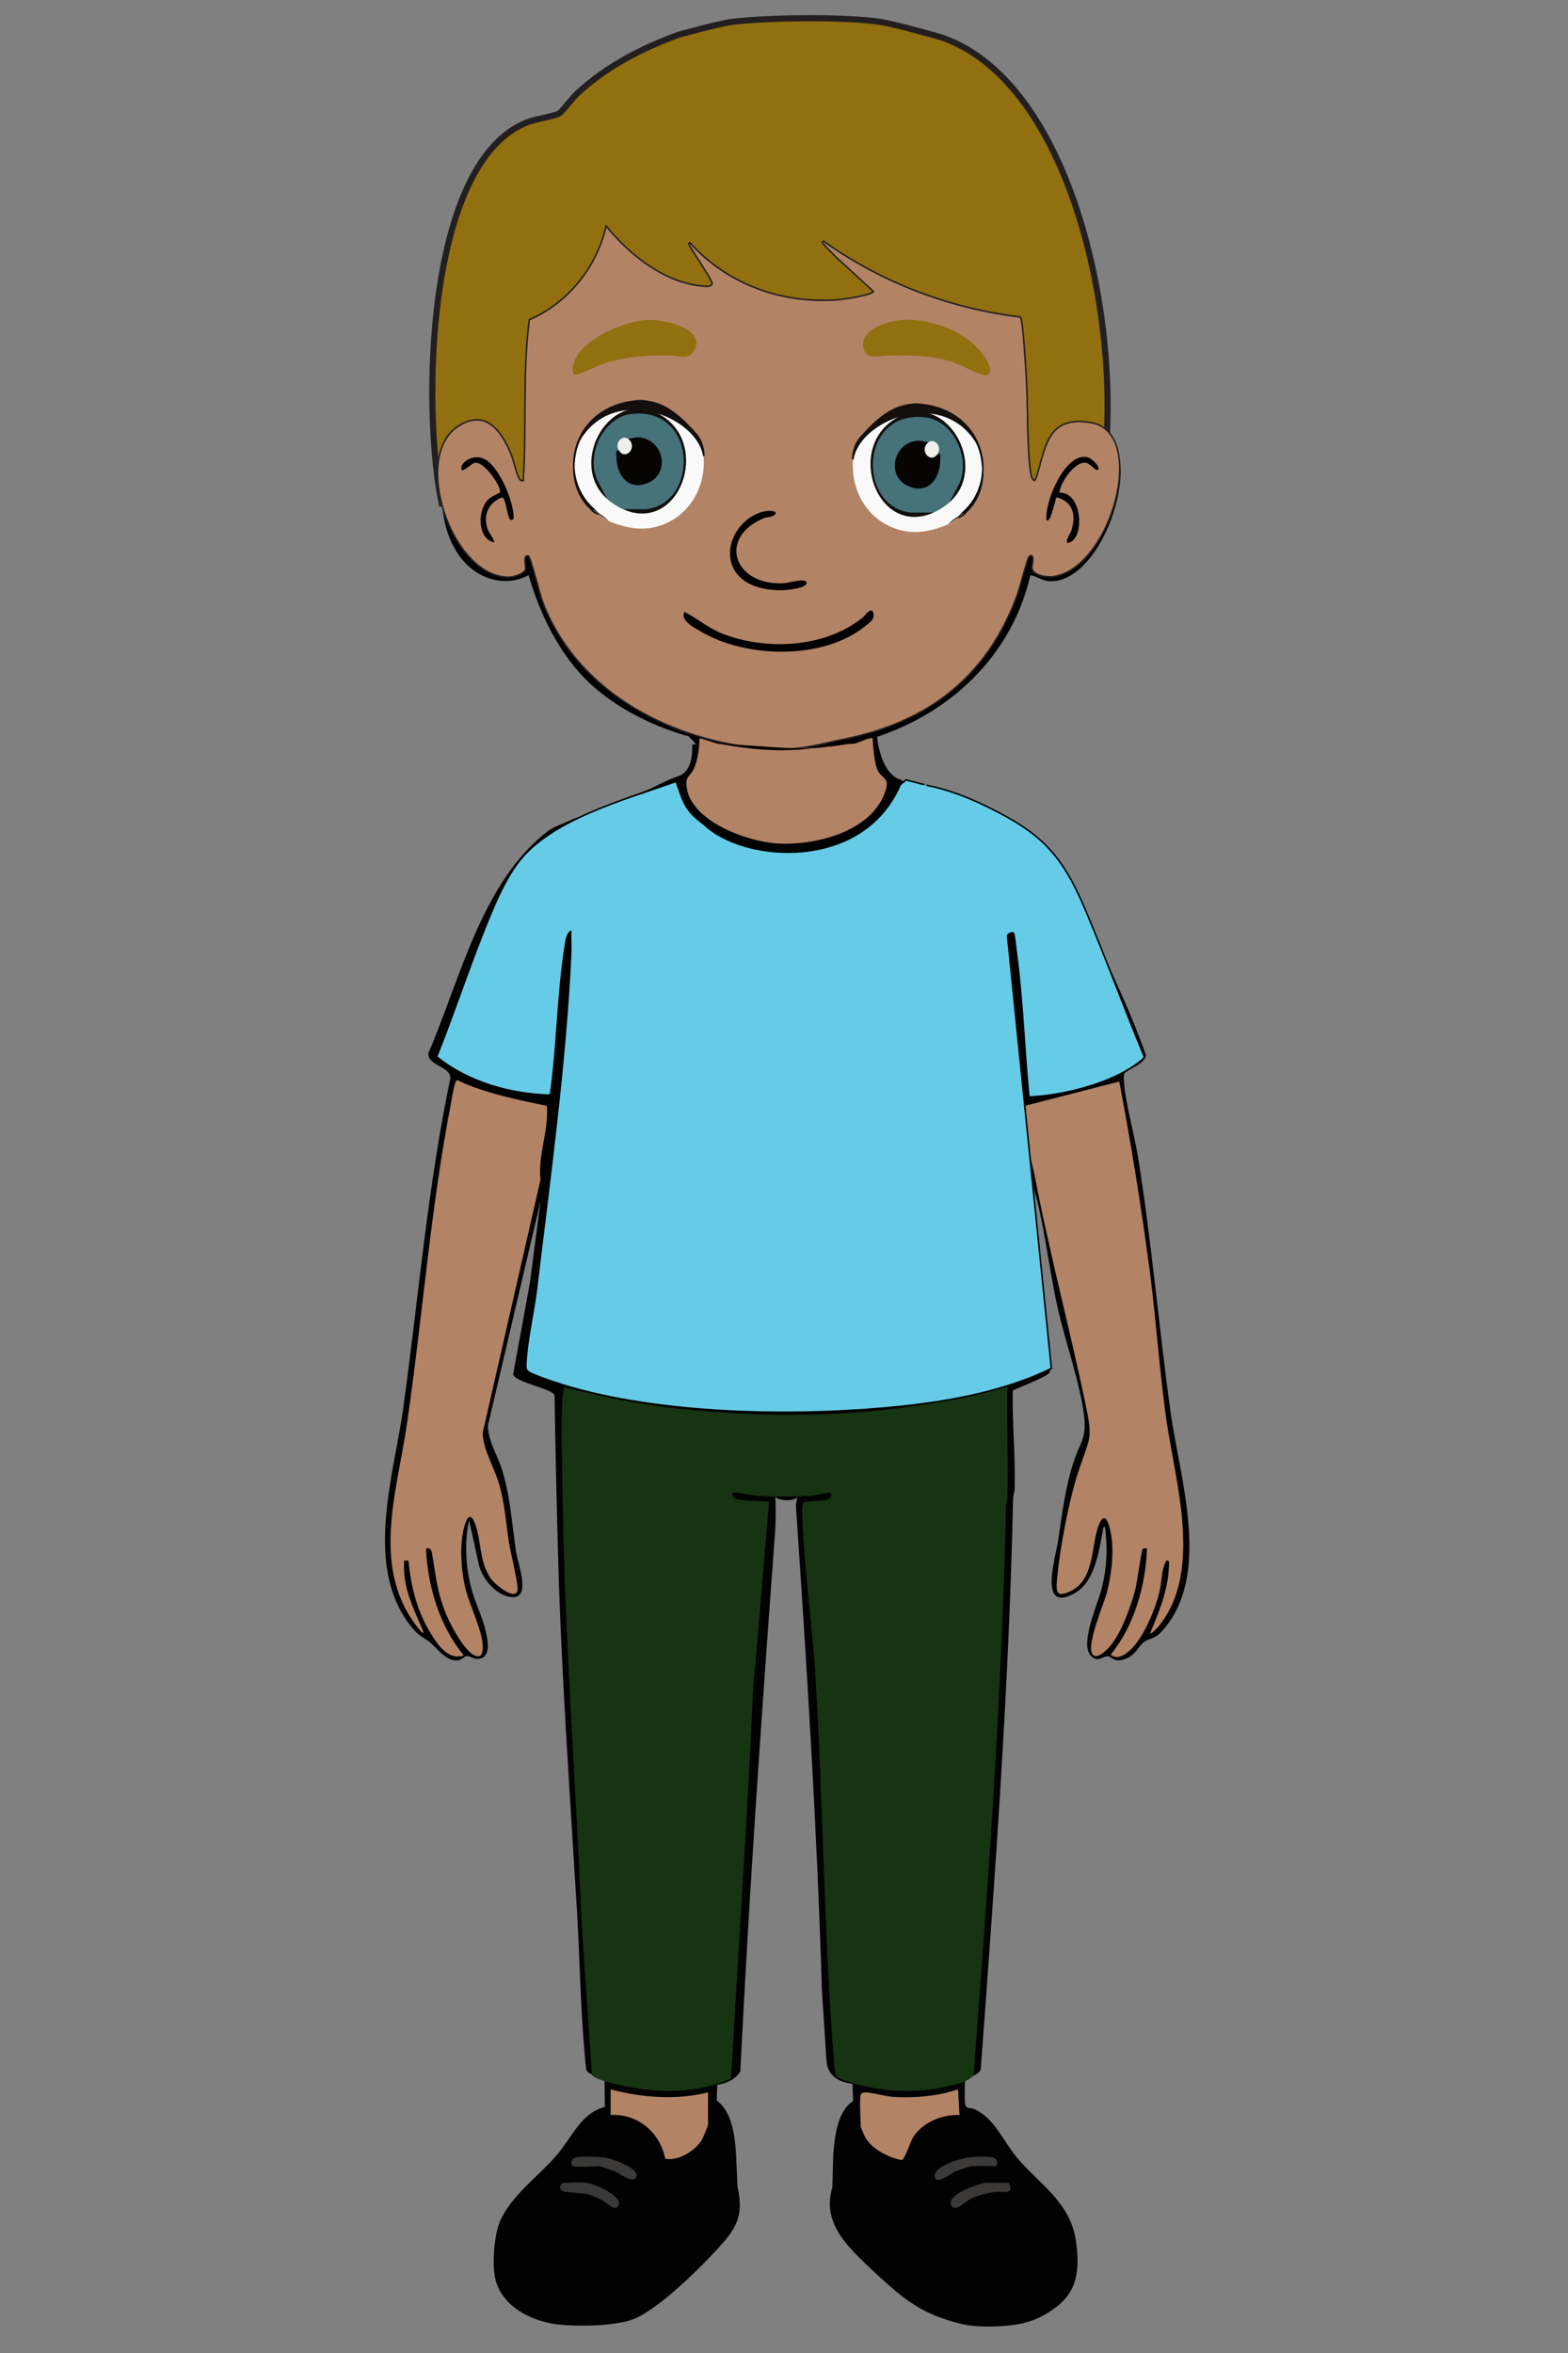 <?xml version="1.0" encoding="UTF-8"?>
<svg id="Layer_1" xmlns="http://www.w3.org/2000/svg" version="1.1" viewBox="0 0 1024 1536">
  <rect x="0" y="0" width="1024" height="1536" fill="#808080" stroke="none"/>
  <!-- Generator: Adobe Illustrator 29.7.1, SVG Export Plug-In . SVG Version: 2.1.1 Build 8)  -->
  <defs>
    <style>
      .st0 {
        stroke: #120f0d;
      }

      .st0, .st1, .st2, .st3 {
        stroke-miterlimit: 10;
      }

      .st0, .st4 {
        fill: #120f0d;
      }

      .st1 {
        fill: #66cbe6;
        stroke: #000;
      }

      .st5 {
        fill: #173412;
      }

      .st6 {
        fill: #060504;
      }

      .st7 {
        fill: #46727a;
      }

      .st8 {
        fill: #eeeeec;
      }

      .st9, .st3 {
        fill: #927010;
      }

      .st10 {
        fill: #f9f9f9;
      }

      .st11, .st2 {
        fill: #b38365;
      }

      .st2, .st3 {
        stroke: #231f20;
      }

      .st12 {
        fill: #493e36;
      }

      .st13 {
        fill: #3a3939;
      }

      .st14 {
        fill: #3b3a39;
      }

      .st3 {
        stroke-width: 4px;
      }

      .st15 {
        fill: #3a3938;
      }

      .st16 {
        fill: #020101;
      }

      .st17 {
        fill: #020203;
      }
    </style>
  </defs>
  <path class="st3" d="M718.65,319.64c17.48-90.35-13.36-263.45-103.34-295.09,0,0-30.4-8.83-40.81-10.33-23.72-3.42-72.07-2.8-95.87,0-8.96,1.05-35.12,8.37-35.12,8.37-23.98,8.63-47.45,20.7-66.46,38.34-2.96,2.75-9.96,11.92-11.95,13.19-2.36,1.51-15.56,3.73-20.3,5.52-66.99,25.39-69.42,188.74-55.96,250.8"/>
  <path class="st17" d="M345.2,375.44c8.16,27.97,22.1,55.8,44.33,74.48,17.54,14.74,38.71,24.65,60.49,30.88.3,1.38,3.55,2.91,3.71,4.54,4.03,1.31,5.03,2.73,9.03,4.13.56-.49,1.22-.88,1.91-1.09,20.06-6.27,41.71-.21,62.16-.05,15.44.11,30.76-1.5,46.06-3.41-.04-1.29-.06-2.6-.07-3.94,48.57-16.18,88.09-53.32,100.07-105.53,4.53.8,7.94,3.87,12.85,4,38.78,1.03,67.54-102.25,25.01-96.68-64.13,8.4-34.76,243.89-241.47,175.21h0c-73.56-24.44-82.12-79.85-115.8-130.31-.26-.38-21.81,15.11-23.25,16.93-14.62,18.49-43.36-35.79-41.39-14.15,3.88,42.62,35.49,56.46,56.35,45Z"/>
  <path class="st2" d="M712.81,275.94c-30.58-5.59-30.03,19.15-36.48,36.85-.97,1.2-.98,1.13-1.91-.01-1.36-1.65-2.15-10.43-2.36-13.29-1.31-17.93-.8-36.18-1.87-54.13-.28-4.71-2.24-37.28-3.77-38.39-46.35-5.74-90.31-22.28-128.69-49.6-1.54.98.31,2.17.95,2.95,1.98,2.44,4.63,4.45,6.63,6.9l25.17,23.07c-1.07,2.32-19.87,5.16-23.26,5.41-36.38,2.69-71.8-9.73-96.81-37.36-1.42.77.22,2.36.68,3.23,1.94,3.64,14.52,22.01,14.03,23.76-1.37,2.21-3.93,1.59-6.04,1.42-25.08-2.13-47.67-20.08-63.24-39.23-6.16,27.19-25.28,50.55-50.14,61.17l-.02.02h0c-4.52,34.78-1.65,70.13-3.98,105.05-1.76.36-2.36-.85-3.05-2.24-1.84-3.74-3.11-10.77-5.05-15.43-6.46-15.51-16.83-29.1-34.32-17.93-30.72,19.63-4.58,97.93,32.46,98.62,3.28.06,10.04-1.74,11.43-5.03.74-1.75-2.23-9.74,1.85-8.81,1.44.33,7.51,24.97,9.01,29.04,21.55,58.28,81.22,89.35,136.42,95.82,8.75-.38,11.49.46,20.32,1.33,14.65-.12,26.43-3.76,40.74-6.67,54.28-11.02,93.2-40.2,112.96-94.42,1.34-3.67,6.55-23.86,7.54-24.64,4.21-3.33,1.87,6.28,1.87,6.97-.04,5.11,9.49,6.61,13.57,6.09,38.04-4.77,62.55-93.72,25.36-100.52Z"/>
  <path class="st11" d="M564.44,485.93c1.36-.16,2.72-.32,4.08-.48,0-.18-.02-.35-.03-.53h0c-1.35.35-2.7.68-4.05,1.01Z"/>
  <path class="st11" d="M462.76,489.47c.56-.49,1.22-.88,1.91-1.09.53-.17,1.06-.32,1.59-.47-3.9-.61-7.79-1.29-11.69-2.02.01.24.01.49.02.74,2.72.93,5.44,1.89,8.15,2.84Z"/>
  <path class="st9" d="M589.18,208.84c15.49-1.07,34.97,5.25,46.72,15.92,3.59,3.26,13.45,14.05,10.01,19.24-1.01,1.3-2.28,1.01-3.62.76-4.9-.92-15.27-7.05-21.81-8.94-14.35-4.14-26.36-3.84-41.1-3.72-4.28.04-13.07,2.85-15.2-3.83-4.2-13.18,15.84-18.8,25.01-19.43h-.01Z"/>
  <path class="st9" d="M423.07,208.82c9.17-.4,37.96,4.94,30.43,19.75-3.47,6.83-10.36,3.61-15.49,3.53-14.81-.24-27.76.48-42.06,4.7-3.51,1.04-18.64,7.95-19.69,7.86-3.59-.28-2.04-6.47-1.16-8.82,5.67-15.1,33.32-26.38,47.97-27.02h0Z"/>
  <path class="st16" d="M447,399.35c8.73,4.67,15.81,10.86,25.37,14.52,28.43,10.9,66.41,8.98,90.87-10.62,1.75-1.41,5.7-7.59,7.03-3.27,1.22,3.96-1.78,5.92-4.32,8.05-27.7,23.18-78.94,21.88-108.81,3.91-4.21-2.53-13.04-6.97-10.14-12.59Z"/>
  <path class="st16" d="M499.89,333.69c3.14-.55,9.35-.05,5.52,2.76-1.83,1.34-4.58.96-6.74,1.87-30.15,12.65-19.46,44.26,13.39,42.39,3-.17,14-3.6,14.66-.52.55,2.57-5.65,3.82-7.36,4.16-13.07,2.6-33.85.39-40.48-13.61-7.43-15.7,5.48-34.32,21.01-37.04h0Z"/>
  <path class="st16" d="M322.63,354.1c-10.59-2.5-10.87-19.43-4.72-27.02,2.63-3.25,8.16-5.08,8.46-5.51,1.85-2.7-9.74-20.54-16.35-19.42-1.84.31-7.42,5.73-8.26,4.74-2.91-3.42,6.82-12.04,15.52-6.73,9.11,5.56,18.37,27.44,18.2,38.23-1.03,1.34-1.88,1.43-2.86-.03-1.3-1.94-2.39-13.48-4.74-13.66-8.98,3.39-12.78,12.01-9.22,21.24.6,1.55,4.82,7.35,3.98,8.16h-.01Z"/>
  <path class="st16" d="M691.89,321.64c14.59-.71,16.61,28.16,7.01,32.35-5.3,2.31.37-6.43.63-7.22,3.34-10.39,1.53-19.03-9.51-22.17-.84.65-3.91,18.1-6.66,14.74-1.08-12.18,12.28-44.02,26.61-40.92,3.94.85,10.26,8.42,6.13,8.45-.41,0-4.76-4.35-6.87-4.75-6.98-1.31-16.91,12.75-17.34,19.52h0Z"/>
  <g>
    <path class="st10" d="M628.73,334.6c-2.29,3.04-5.46,5.58-9.5,7.66-12.64,5.33-24.99,7.36-38.02,1.41-17.91-8.19-27.36-28.39-23.36-49.23,15.95-32.09,61.38-35.15,78-10.36,9.18,17.35,7.95,38.51-7.14,50.52h.02Z"/>
    <path class="st0" d="M626.26,337.36c-1.21,1.26,3.46-1.01,4.25-2.7,17.07-15.62,10.91-40.35,6.58-46.96-22.95-35.03-76.06-14.01-80.17,12.22,0-3.59.94-8.77,4.12-13.22,17.2-20.18,27.03-21.95,36.54-22.96,45.12,1.73,56.2,49.15,31.15,70.88l-2.46,2.74h-.01Z"/>
    <path class="st12" d="M619.22,342.26c2.19-3.02,7.1-5.18,9.5-7.66l.87.96h0"/>
    <path class="st7" d="M620.09,327.9c-2.81,2.48-7.02,5.2-10.37,6.7-13.03,3.06-25.51,2.08-34.25-10.51-10.49-15.13-7.54-38.77,7.73-48.57,31.84-20.45,62.24,24.5,36.88,52.38h.01Z"/>
    <path class="st4" d="M620.09,327.9l6.48-12.43c7.58-17.33-4.71-40.72-21.7-42.94-43.71-5.69-45.25,58.09-10.27,62.05h15.12c-36.69,16.35-57.84-41.74-24.78-61.38,32.65-19.41,61.63,31.26,35.15,54.69h0v.02h0Z"/>
    <path class="st6" d="M606.25,288.68c-1.29,6.91-.58,8.94,6.04,7.66,2.58-.53,1.71,1.48,1.73,3.29.19,13.86-8.85,23.24-21.07,17.61-13.91-6.42-9.87-26.53,4.41-29.29,4.04-.77,5.81.39,8.87.73h.02Z"/>
    <path class="st8" d="M612.31,296.34c-4.39,6.72-12.53-2.2-6.04-7.66.27,0,1.44-1.05,2.81-.79,3.62.71,5.46,5.05,3.23,8.43h0v.02h0Z"/>
  </g>
  <g>
    <path class="st10" d="M387.86,332.39c-15.08-12-16.32-33.16-7.14-50.52,16.62-24.8,62.05-21.74,78,10.36,4,20.84-5.45,41.04-23.36,49.23-13.03,5.95-25.38,3.92-38.02-1.41-4.04-2.08-7.22-4.62-9.5-7.66h.02Z"/>
    <path class="st0" d="M387.84,332.39c-25.05-21.72-13.97-69.13,31.15-70.88,9.5,1.03,19.32,2.8,36.54,22.96,3.17,4.47,4.12,9.65,4.12,13.22-4.12-26.23-57.22-47.26-80.17-12.22-4.33,6.59-10.49,31.32,6.58,46.96.79,1.69,5.46,3.96,4.25,2.7l-2.46-2.74h0Z"/>
    <path class="st12" d="M386.97,333.36h0l.87-.96c2.41,2.48,7.31,4.64,9.5,7.66"/>
    <path class="st7" d="M433.36,273.32c15.28,9.8,18.22,33.44,7.73,48.57-8.74,12.58-21.22,13.56-34.25,10.51-3.35-1.5-7.56-4.21-10.37-6.7-25.36-27.88,5.04-72.83,36.88-52.38h0Z"/>
    <path class="st4" d="M396.48,325.68c-26.47-23.43,2.5-74.09,35.15-54.69,33.05,19.64,11.91,77.73-24.78,61.38h15.12c34.98-3.96,33.44-67.74-10.27-62.05-16.99,2.23-29.28,25.61-21.7,42.94l6.48,12.43h0v-.02h0Z"/>
    <path class="st6" d="M410.33,286.48c3.06-.34,4.83-1.5,8.87-.73,14.28,2.76,18.32,22.87,4.41,29.29-12.22,5.63-21.26-3.74-21.07-17.61.02-1.82-.85-3.83,1.73-3.29,6.62,1.28,7.33-.75,6.04-7.66h.02Z"/>
    <path class="st8" d="M404.25,294.12c-2.23-3.38-.38-7.72,3.23-8.43,1.37-.26,2.54.81,2.81.79,6.48,5.46-1.65,14.38-6.04,7.66h0v-.02h0Z"/>
  </g>
  <path class="st17" d="M764.55,922.45c-7.84-56.32-12.31-110.92-21.35-167.17-2.38-14.84-8.6-36.41-9.26-50.32-.07-1.46-.3-3.06.48-4.38,1.25-2.12,14.42-6.5,13.81-12.12-8.82-25.27-19.52-47.39-30.36-71.79-12.16-27.36-21.97-54.57-45.83-73.24-4.04-3.17-12.05-6.99-15.11-9.94-2.58-2.49-22.97-5.25-26.78-9.57-12,1-6,3-24-9-3.77.4-5.73-2.9-13.1-3.21-1.21-.05-4-2.55-5.17-2.88-9.8-2.81-14.2-18.19-15.06-27.86-6-.09-10.48,7.78-16.48,7.69-14.48-.22-29.01.1-43.48-.47-9.61-.37-19.19-1.31-28.79-1.89-10.65-.64-21.39-1.08-32.04-.26.45,8.35-1.42,18.17-8.93,20.59-7.36,2.37-16.72,7.71-20.95,9.28-17.27,6.39-22.18,8.09-33.76,13.69-9.13,4.42-9.42,2.65-16.55,6.18-2.28,1.13-10.22,3.91-13.38,6.29-43.62,32.79-57.67,96.64-78.71,145.41-.8,8.21,14.75,8.46,14.33,16.5-14.89,71.43-20.69,142.35-30.64,214.57-6.25,45.38-27.14,106.79,7.21,145.76,4.43,5.03,7.25,4.73,11.89,9.34,4.18,4.16,9.28,10.36,15.76,10.3,3.27-.03,4.66-2.83,6.62-2.92,2.4-.1,4.55,2.51,8.37,1.73,7.51-1.55,5.24-12.04,4.04-17.48-2.09-9.54-7.02-18.88-9.52-28.43-3.59-13.73-4.74-30.22-1.42-44.16l6.63,29.97c2.8,8.97,11.3,18.81,20.76,19.9,13.59,1.56,4.48-21.73,3.35-29.03-2.88-18.51-3.78-37.55-9.79-55.66-3.01-9.05-8.7-17.47-8.65-27.44l34.34-146.54-6.88,53.03-11,60c-.12,5.26,26.2,9.61,27,14,.63,37.87,1.26,66,2.28,103.86,2.1,77.72,7.76,155.69,12.41,233.27,1.78,29.78,2.18,60.54,4.78,90.16.22,2.52.89,12.15,1.41,13.25,1.65,3.51,11,4.11,11.78,6.5l.19,17.4c-15.3,3.78-21.55,19.86-31,31-11.75,13.87-30.17,26.69-37.5,43.75-3.94,9.16-5.49,30-2.49,39.55,5.28,16.82,23.25,25.19,38.55,27.47,8.95,1.33,26.93,1.36,36.2,0,6.91-1.01,10.89-1.44,16.33-3.83,16.87-7.4,45.35-35.66,57.77-50.06,10.44-12.09,12.04-20.61,8.76-35.98l-.97-22.1c-.95-12.04-2.7-26.48-12.56-34.05.06-3.39.18-6.78.35-10.17,6.99-1.03,12.01-3.95,15.05-8.78,5.8-117.35,13.98-234.47,22.66-351.61.58-7.85.46-15.72.24-23.57,1.48,3,13.37,3.26,14.29,0l-.93,5.56c7.19,105.65,13.85,211.45,17.04,317.43l2.96,45.26c.7,8.71,6.37,13.73,17.01,15.07l.38,11.2c-10.5,6.98-12.01,23.39-13.01,35.51l-.53,20.86c-6.63,21.58,7.71,36.53,21.99,50.21,6.44,6.18,13.06,12.19,19.88,17.93,12.93,10.88,25.68,17.08,42.85,21.11,10.79,2.53,28.03,1.73,37.15,0,9.51-1.8,18-5.84,25.73-12.24,13.38-11.07,13.71-25.65,11.41-42.17-3.51-25.18-23.97-36.9-38.58-54.4-8.98-10.76-14.31-25.26-27.57-31.43-3.27-1.52-5.71.45-6.29-4.31-.21-1.79-.18-14.45.21-15.09.6-.98,9.01-2.76,10.13-6.73,9.13-124.04,18.42-248.05,21.11-372.34.05-2.32.98-4.46,1.03-6.78.47-23.81-1.56-39.87-1.28-63.68.27-1.01,24.07-9.36,24.44-12.66.31-2.7-2.14-20.15-2.36-22.97-.99-12.9-2.16-30.03-4.12-42.11-1.76-10.89-6.42-22.67-5.18-34.29,1.09-10.21-.26-13.55-.1-23.8l3.34,11.74c5.5,23.02,8.14,46.52,13.26,69.62,4.77,21.58,16.09,53.44,17.61,74.01.87,11.71-3.4,15.65-6.67,25.45-6.02,18.03-7.76,34.33-10.59,52.88-1.71,11.17-13.27,47.96,11.12,33.99,12.88-7.38,15.45-26.94,18.05-40.25.21-1.06.06-3.17,1.44-2.91,1.92,14.17,1.23,27.36-2.38,41.16-2.49,9.53-13.89,34.85-7.11,42.67,4.45,5.14,7.81.98,11.14.64,2.55-.26,4.12,5.18,12.73,1.34,6.17-2.76,7.46-7.84,10.86-10.39,3.8-2.86,6.8-1.61,11.98-7.28,32.86-35.95,11.61-100.06,5.72-142.34Z"/>
  <path class="st5" d="M546.13,1355.82c-.37-2.03-.98-4.11-1.15-6.18-6.93-84.51-7.26-170.01-12.37-254.71-2.07-34.27-7.43-70.31-8.57-104.23-.07-2.19-.49-8.93.92-9.94,1.17-.84,12.17-.83,15.3-1.86,2.76-.9,3.9-3.88,1.33-4.42-1.34-.28-9.64,1.82-12.25,1.95-10.43.52-23.86.59-34.26,0-2.63-.15-15.87-2.71-16.56-2.01-.51.51-.02,2.65.97,3.41,3.01,2.33,18.2,1.82,22.76,2.48l-10.44,123.45c-3.83,84.41-9.56,168.72-14.41,253.1-22.81,9.96-47.86,9.73-71.81,4.41-3.27-.73-18.16-4.12-19.01-6.86l-6.78-100.18c-3.79-93.55-11.19-186.81-12.39-280.27-.25-19.56-1.28-42.85,0-62.04.14-2.17.75-4.19,1.03-6.32,23.98,5.83,48,11.03,72.58,13.73,71.41,7.82,147.78,5.77,216.88-14.75-.36,24.08.5,48.24.05,72.33-.04,2.33-.98,4.48-1.03,6.8-2.58,123.64-11.68,247.23-21.08,370.6-1.49,3.8-11.23,6.21-14.95,7.13-24.5,6.1-51.48,4.19-74.77-5.64v.02h.01Z"/>
  <path class="st11" d="M730.94,706c7.78,40.9,14.45,82.15,19.88,123.5,4.19,31.93,6.28,64.27,10.71,96.11,5.7,40.92,24.33,99.44-4.39,135.39-1.39,1.74-4.07,4.77-6.19,5.39,5.7-13.22,11.89-28.54,12.39-43.22.05-1.33.83-5.02-1.46-4.46-3.55,5.27-3.04,13.33-4.57,19.86-2.8,12.03-11.18,32.8-21.08,40.12-3.47,2.57-7.01,4.37-10.91,1.48,15.33-18.68,22.88-45.1,23.72-69.35-1.07.14-2.11-.56-2.93.58-.77,1.08-3.58,21.92-4.74,26.39-2.83,10.91-8.79,27.15-15.67,35.9-2.01,2.56-9.33,10.49-12.32,6.04-4.13-6.14,7.79-33.13,9.76-41.15,2.49-10.16,3.93-21.68,3.1-32.16-.33-4.13-3.11-22.6-8.06-12.32-6.02,12.5-2.3,36.94-19.44,44.77-8.71,3.98-9.17.56-8.43-7.76,1.8-20.4,7.7-51.61,14.1-70.96,7.58-22.92,9.56-19.87,4.12-45.53-10.55-49.83-23.73-99.3-33.28-149.44l-10.09-42.25,65.77-16.92h.01Z"/>
  <path class="st11" d="M314.18,1080.53c-7.57,4.94-20.31-20.8-22.53-26.08-6.29-14.97-6.93-25.73-9.64-41.16-.53-3.01-3.65-3.18-3.79-1.97,1.16,24.64,9.05,50.46,24.68,69.32-9.93,3.31-16.54-6.21-21.28-13.84-9.17-14.75-13.14-30.66-14.87-48.05l-2.77-.07c-1.24,17.15,5.64,30.39,11.95,45.16.7,1.65.86,3.11-1.05,1.09-33.7-39.54-15.76-89.9-9.12-135.38,10.23-69.97,15.37-140.52,28.89-210.06.46-2.35,2.16-14.23,3.94-14.42,16.91,8.35,40.31,13.02,58.56,16.86,1.34,15.72-6.02,32.48-4.17,48.16l-37.82,165.49c.77,11.62,7.25,21.6,10.55,32.42,3.96,13,4.64,25.94,6.73,39.25.87,5.51,6.14,27.45,5.61,30.59-1.32,7.7-14.95-3.64-17.53-7.41-7.89-11.52-5.99-25.17-10.5-36.33-2.58-6.39-4.8-4.17-6.45,1.18-3.63,11.73-2.56,28.04-.04,39.97,2.43,11.53,12.38,30.48,11.74,40.96-.09,1.48-.55,2.97-1.09,4.32h0Z"/>
  <path class="st11" d="M573.6,503.66c-2.6-4.21-3.42-16.67-3.76-21.85-4.53-.07-9.16,3.84-13.69,3.77-3.9-.06-11.11,1.78-15.02,1.77-27.68,3.7-43.79,3.06-71.56-1.77-1.85.03-10.96-3.63-12.81-3.53.15,5.42-1.34,15.16-3.67,20-2.29,4.77-5.48,4.33-4.71,11.34,2.51,22.78,39.4,35.7,58.16,37.14,24.31,1.86,63.41-7.12,71.86-34.68,2.47-8.04-1.64-7.08-4.8-12.18Z"/>
  <path class="st11" d="M562.06,1367.37c.23-.8,1.37-1.36,2.28-1.43,4.14-.28,13.96,2.57,19.09,2.89,13.82.86,29.06-.52,42.22-4.91l.96,16.73c-11.3-.46-23.72,4.49-30.22,14.42-1.88,2.87-5.48,14.41-7.42,14.99-8.47-1.46-19.75-7.17-24.09-15.11-.49-.9-2.81-6.54-2.81-6.92,0-4.39-.86-17.65,0-20.65h-.01Z"/>
  <path class="st11" d="M462.39,1365.89v21.15c0,.62-3.26,8.55-3.95,9.68-4.55,7.45-15.29,14.03-23.98,12.51-3.5-17.48-18.25-29.63-35.67-28.58v-16.72c20.67,5.39,42.69,7.14,63.6,1.97h0Z"/>
  <path class="st14" d="M374.58,1414.08c-2.39-.72-1.6-4.86,1.14-5.7s15.97-.44,19.49.05c4.09.57,21.46,6.61,20.51,11.9-1.12,6.23-11.11-1.54-14.11-2.8-1.52-.64-9.09-3.46-9.95-3.46-3.78,0-14.43.79-17.09,0h0Z"/>
  <path class="st15" d="M643.2,1424.9h15.19c1.23,0,2.38,4.13.52,5.46-1.59,1.14-6.66.15-9.05.46-4.78.61-12.01,2.55-16.32,4.73-2.86,1.44-10.59,9.62-12.55,3.46-2.16-6.79,17.43-13.09,22.21-14.1h0Z"/>
  <path class="st14" d="M634.67,1414.08c-2.04.27-8.71,2.54-10.9,3.46-2.79,1.17-11.67,8.73-13.23,3.8-2.3-7.25,18.27-12.68,23.2-13.15,3.22-.3,11.3-.55,14.2.01,4.32.84,3.76,5.87,1.93,5.87-4.64,0-10.82-.57-15.19,0h-.01Z"/>
  <path class="st13" d="M383.12,1424.9c4.77.67,22.11,7.83,20.97,13.83-1.22,6.43-8.34-1.21-10.96-2.56-2.28-1.18-6.38-3.06-8.76-3.71-4.52-1.25-14.46-.99-16.9-2.16-3.44-1.66-.63-5.4.46-5.4,4.58,0,10.92-.6,15.19,0h0Z"/>
  <path class="st1" d="M605.5,512.69c14.04,2.79,27.64,8.17,40.6,14.59,33.14,16.4,47.11,29.72,62.62,66.4,13.45,31.82,25.09,63.61,38.37,95.62.36,1.46-.76,2.04-1.62,2.79-18,15.07-51.22,23.09-73.51,24.03-3.1-31.07-4-63.12-8.2-93.99-.23-1.89-1.43-12.55-1.86-12.98-.59-.63-3.61.16-3.92,1.77l28.63,282.39c-29.07,14.28-64,21-95.75,24.46-65.98,7.12-152.72,6.21-216.96-11.88-4.8-1.33-26.96-8.25-29.42-10.9-1.22-1.33-1.07-2.71-1.03-4.44.44-14.04,5.16-34.37,6.94-49.23,8.45-70.9,18.99-147.07,22.28-218.22.23-5-.12-10.03,0-15.02-2.93,2.08-3.33,8.21-3.88,11.84-4.72,31.3-4.87,63.59-9.32,94.97-25.53-.59-53.65-8.21-74.3-25.09,12.73-31.82,23.47-65.63,36.95-96.97,4.4-10.23,9.4-20.55,15.9-29.32,21.37-28.99,72.44-42.24,103.53-53.4,5.27,15.11,6.03,18.93,18.56,28.3,25.49,24.48,103.28,30.79,127.79-26.15l3.76-3.15s13.93,3.62,13.86,3.57h-.02Z"/>
</svg>